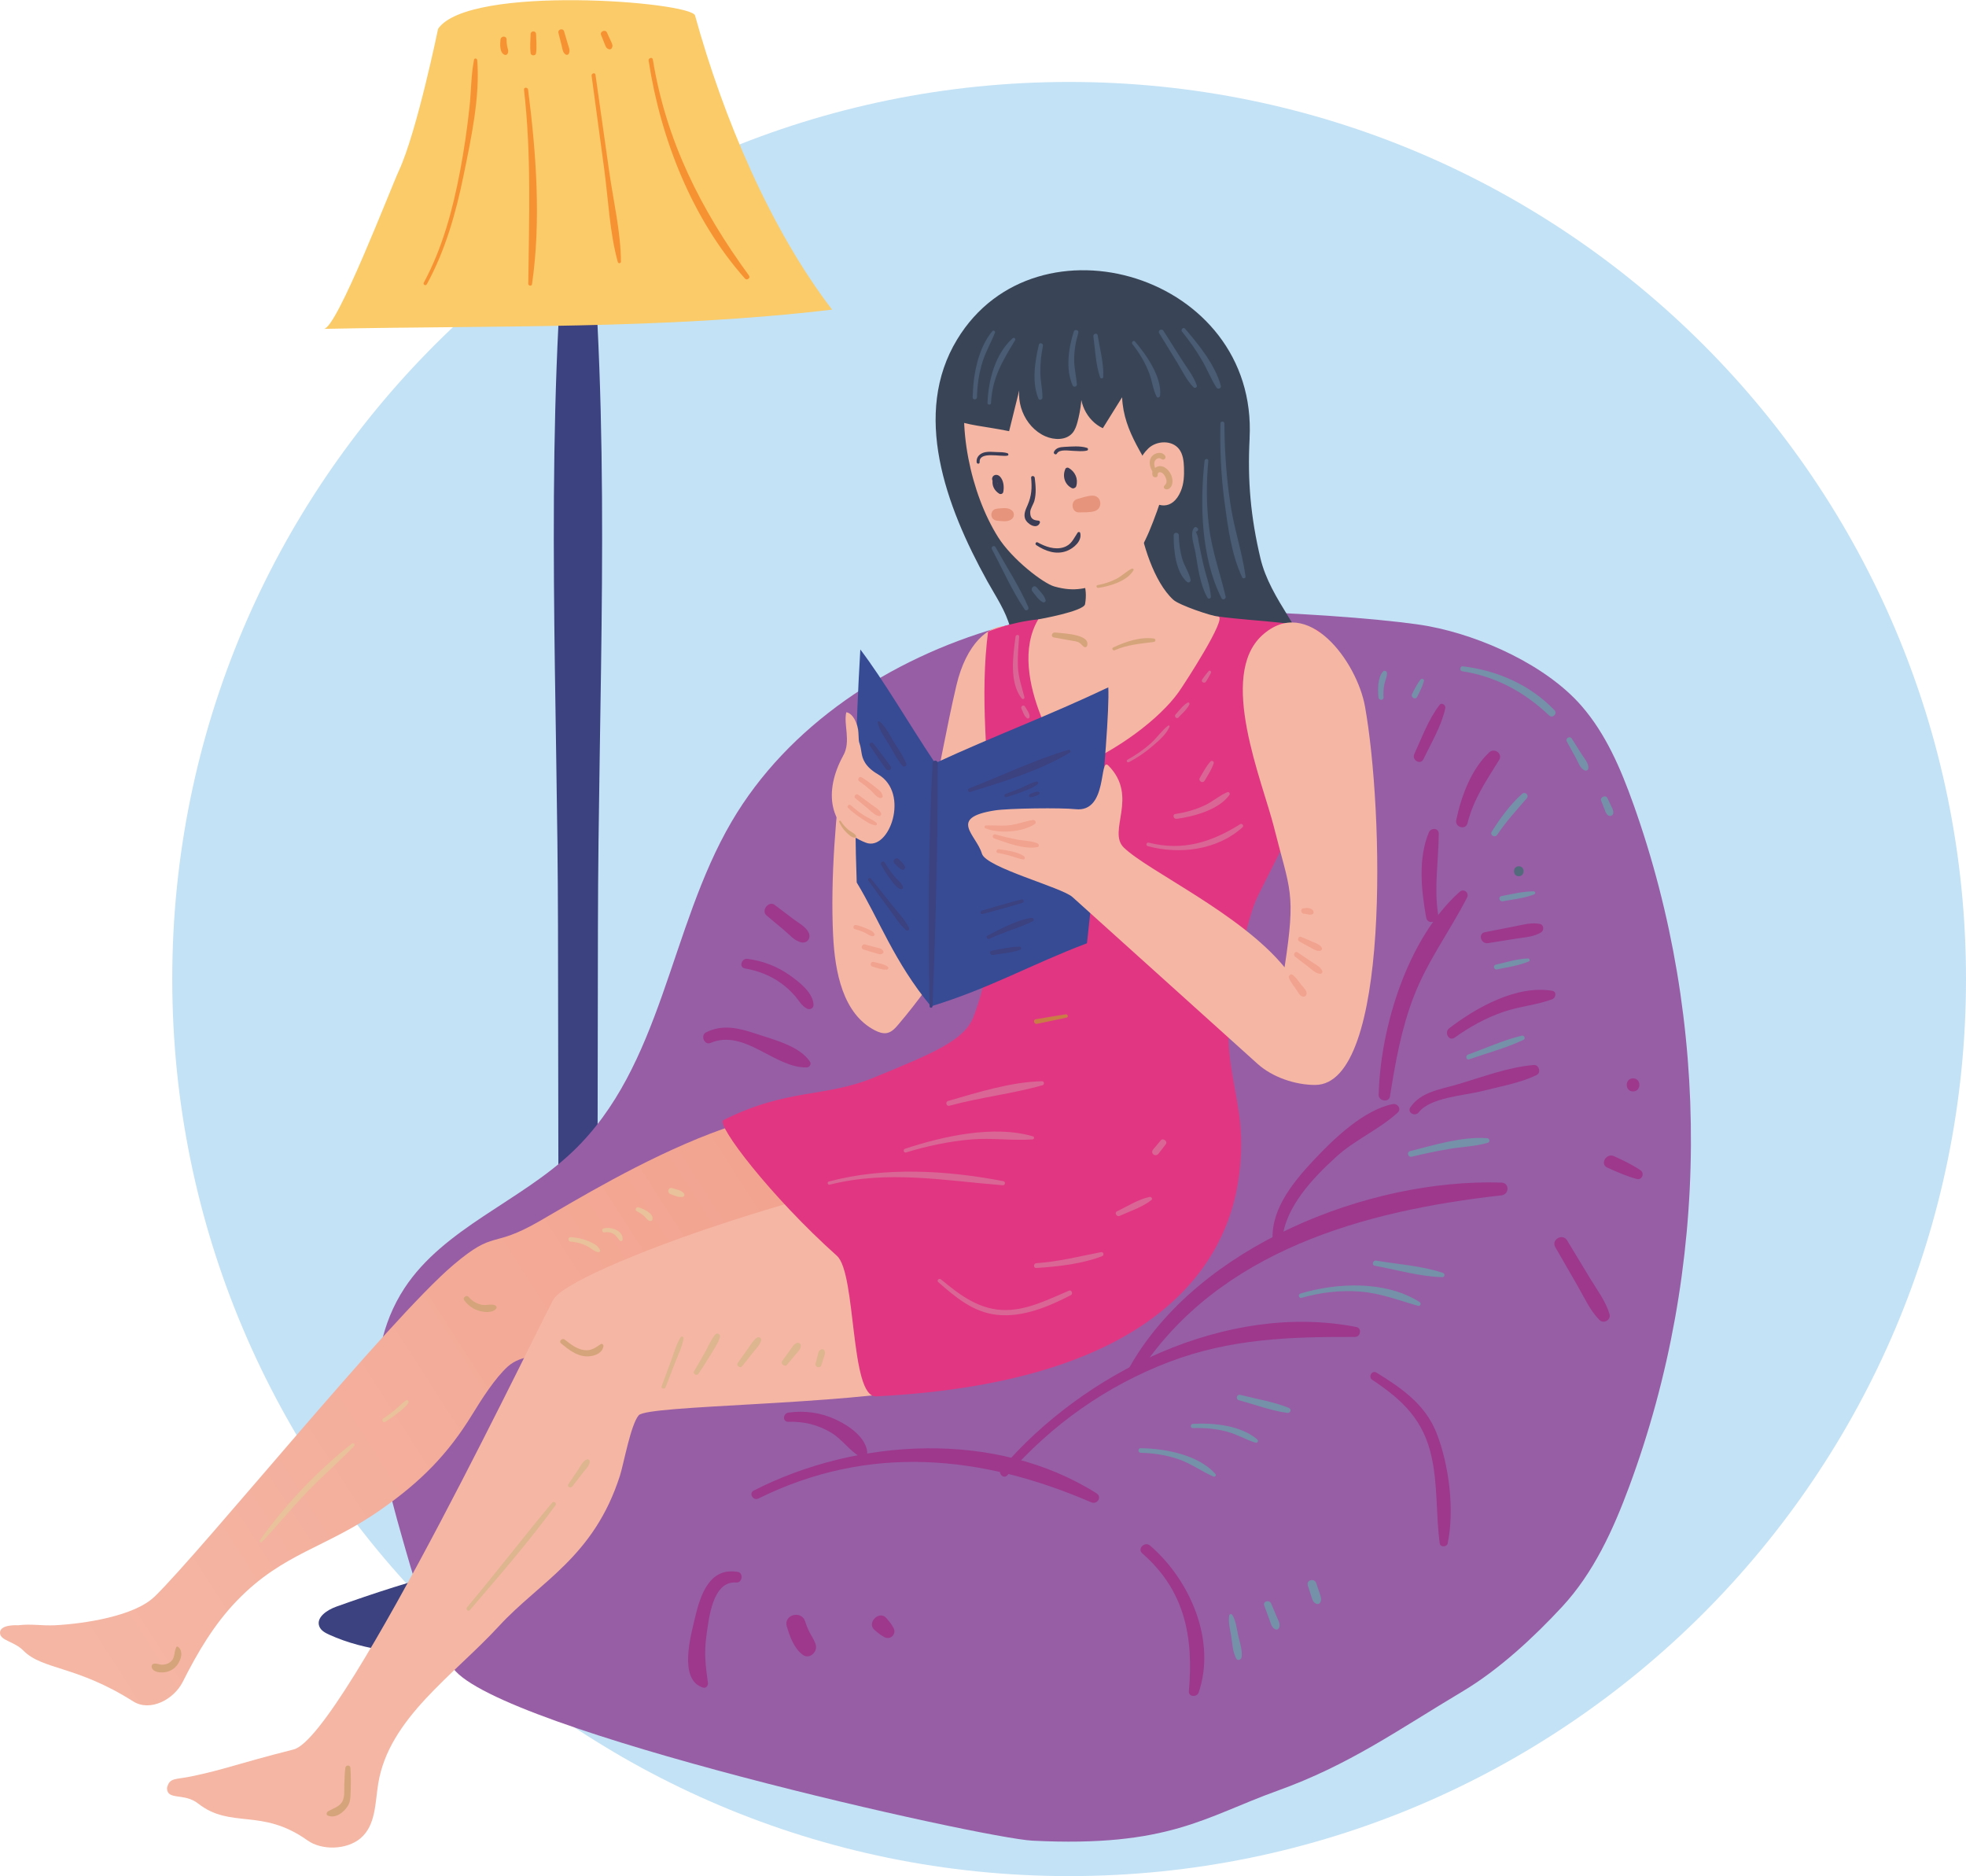 <?xml version="1.0" encoding="UTF-8"?>
<!DOCTYPE svg PUBLIC "-//W3C//DTD SVG 1.1//EN" "http://www.w3.org/Graphics/SVG/1.1/DTD/svg11.dtd">
<!-- Creator: CorelDRAW 2018 (64-Bit) -->
<svg xmlns="http://www.w3.org/2000/svg" xml:space="preserve" width="1.876in" height="1.79in" version="1.1" style="shape-rendering:geometricPrecision; text-rendering:geometricPrecision; image-rendering:optimizeQuality; fill-rule:evenodd; clip-rule:evenodd"
viewBox="0 0 441.68 421.34"
 xmlns:xlink="http://www.w3.org/1999/xlink">
 <defs>
  <style type="text/css">
   <![CDATA[
    .fil3 {fill:#F79233;fill-rule:nonzero}
    .fil9 {fill:#F5B6A4;fill-rule:nonzero}
    .fil2 {fill:#FACB68;fill-rule:nonzero}
    .fil15 {fill:#F2A38F;fill-rule:nonzero}
    .fil14 {fill:#E13782;fill-rule:nonzero}
    .fil20 {fill:#E6947B;fill-rule:nonzero}
    .fil12 {fill:#E9C19A;fill-rule:nonzero}
    .fil16 {fill:#DA6696;fill-rule:nonzero}
    .fil11 {fill:#DDB58F;fill-rule:nonzero}
    .fil10 {fill:#D5A47B;fill-rule:nonzero}
    .fil17 {fill:#CA7C47;fill-rule:nonzero}
    .fil5 {fill:#9D388D;fill-rule:nonzero}
    .fil4 {fill:#975EA5;fill-rule:nonzero}
    .fil7 {fill:#7591A9;fill-rule:nonzero}
    .fil6 {fill:#536A7D;fill-rule:nonzero}
    .fil19 {fill:#495C74;fill-rule:nonzero}
    .fil13 {fill:#394557;fill-rule:nonzero}
    .fil18 {fill:#3A3D55;fill-rule:nonzero}
    .fil21 {fill:#374B94;fill-rule:nonzero}
    .fil1 {fill:#3C4180;fill-rule:nonzero}
    .fil0 {fill:#C3E2F5;fill-rule:nonzero}
    .fil8 {fill:url(#id0);fill-rule:nonzero}
   ]]>
  </style>
  <linearGradient id="id0" gradientUnits="userSpaceOnUse" x1="182.53" y1="261.7" x2="16.1" y2="368.12">
   <stop offset="0" style="stop-opacity:1; stop-color:#F2A38F"/>
   <stop offset="1" style="stop-opacity:1; stop-color:#F5B6A4"/>
  </linearGradient>
 </defs>
 <g id="Layer_x0020_1">
  <g id="_1607341382880">
   <path class="fil0" d="M441.68 219.85c0,111.28 -90.21,201.49 -201.49,201.49 -111.28,0 -201.49,-90.21 -201.49,-201.49 0,-111.28 90.21,-201.49 201.49,-201.49 111.28,0 201.49,90.21 201.49,201.49z"/>
   <g>
    <path class="fil1" d="M75.48 360.85c-2.05,0.73 -4.56,2.44 -3.72,4.46 0.37,0.89 1.3,1.39 2.17,1.79 8.37,3.82 17.81,4.36 27.01,4.67 15.23,0.51 30.46,0.56 45.7,0.6 13.44,0.04 27.63,-0.11 39.21,-6.95 1.17,-0.69 2.45,-1.81 2.13,-3.12 -0.15,-0.64 -0.67,-1.13 -1.18,-1.54 -12.13,-9.78 -41.54,-12.25 -56.96,-12.1 -17.95,0.18 -37.63,6.21 -54.35,12.18z"/>
    <path class="fil1" d="M126.71 53.47c-4.14,51.6 -1.43,103.15 -1.35,154.85 0.04,25.53 0.08,51.06 0.12,76.59 0.04,25.92 -1.8,52.55 1.62,78.26 0.47,3.52 5.02,3.53 5.49,0 3.35,-25.17 1.58,-51.21 1.62,-76.59 0.04,-26.08 0.08,-52.17 0.12,-78.26 0.08,-51.7 2.79,-103.25 -1.35,-154.85 -0.32,-4.03 -5.95,-4.04 -6.28,0l0 0z"/>
    <path class="fil2" d="M72.78 73.82c38.13,-0.8 76.22,0.16 114.15,-4.32 -13.91,-18.15 -24.46,-43.17 -30.78,-66.06 -0.86,-3.12 -50.88,-7.05 -57.73,2.99 0,0 -4.77,23.17 -8.8,31.85 -1.87,4.03 -13.93,35.46 -16.84,35.53z"/>
    <path class="fil3" d="M95.87 63.83c4.16,-7.58 6.55,-16.01 8.27,-24.44 1.66,-8.13 3.74,-17.62 3.07,-25.94 -0.03,-0.38 -0.62,-0.52 -0.71,-0.1 -0.68,3.46 -0.64,7.11 -1.02,10.62 -0.52,4.86 -1.22,9.71 -2.14,14.52 -1.64,8.59 -3.95,17.21 -8.13,24.95 -0.23,0.43 0.42,0.81 0.65,0.38l0 0z"/>
    <path class="fil3" d="M117.72 20.09c1.68,14.64 1.13,28.93 0.96,43.6 -0.01,0.47 0.77,0.6 0.84,0.11 2.07,-14.26 0.94,-29.49 -0.88,-43.71 -0.07,-0.57 -0.98,-0.59 -0.91,0l0 0z"/>
    <path class="fil3" d="M132.91 16.98c0.94,6.98 1.89,13.96 2.83,20.95 0.92,6.84 1.22,14.24 3.06,20.89 0.11,0.38 0.7,0.31 0.7,-0.09 -0.04,-6.69 -1.7,-13.64 -2.64,-20.27 -1.03,-7.24 -2.05,-14.48 -3.08,-21.72 -0.08,-0.57 -0.95,-0.33 -0.87,0.24l0 0z"/>
    <path class="fil3" d="M145.72 13.58c2.68,17.52 9.77,35.58 21.66,48.96 0.42,0.47 1.28,-0.16 0.89,-0.69 -10.8,-14.78 -18.65,-30.29 -21.6,-48.53 -0.1,-0.63 -1.05,-0.36 -0.96,0.26l0 0z"/>
    <path class="fil3" d="M112.44 8.84c-0.11,1.04 -0.23,3.01 0.97,3.44 0.22,0.08 0.49,-0.05 0.6,-0.24 0.28,-0.47 0.15,-0.82 0.02,-1.33 -0.16,-0.62 -0.23,-1.23 -0.22,-1.87 0.01,-0.9 -1.28,-0.86 -1.37,0l0 0z"/>
    <path class="fil3" d="M119.21 7.59c-0.04,1.44 -0.19,2.93 0.01,4.35 0.09,0.59 1.11,0.59 1.2,0 0.21,-1.42 0.05,-2.91 0.01,-4.35 -0.02,-0.78 -1.19,-0.78 -1.22,0l0 0z"/>
    <path class="fil3" d="M125.46 7.35c0.24,0.95 0.48,1.9 0.72,2.85 0.2,0.77 0.21,1.56 0.92,2.01 0.22,0.14 0.56,0.05 0.68,-0.18 0.39,-0.76 0,-1.44 -0.22,-2.21 -0.28,-0.94 -0.55,-1.88 -0.83,-2.82 -0.24,-0.81 -1.48,-0.47 -1.27,0.35l0 0z"/>
    <path class="fil3" d="M135.03 7.78c0.27,0.69 0.55,1.38 0.82,2.06 0.22,0.55 0.35,1.02 0.99,1.18 0.22,0.06 0.48,-0.04 0.59,-0.24 0.33,-0.58 0.09,-0.98 -0.16,-1.53 -0.31,-0.68 -0.62,-1.35 -0.93,-2.02 -0.34,-0.73 -1.62,-0.2 -1.31,0.56l0 0z"/>
    <path class="fil4" d="M366.92 180.48c-2.8,-7.84 -6.13,-15.67 -11.64,-22 -7.89,-9.05 -22.31,-15.61 -34.28,-17.87 -11.97,-2.26 -71.96,-6.78 -96.55,0.26 -24.58,7.04 -47.42,22 -60.11,43.67 -13.99,23.91 -15.51,54.91 -35.74,74.13 -11.79,11.2 -28.86,17.1 -37.73,30.61 -10.52,16.03 -5.98,36.98 -0.73,55.3 2.44,8.53 6.33,22.99 11.7,30.14 10.4,13.84 118.84,38.1 130.11,38.66 30.61,1.55 38.8,-5.38 55.01,-11.2 16.2,-5.82 26.98,-13.6 41.71,-22.38 8.07,-4.82 15.92,-12.1 22.26,-18.94 7.1,-7.66 11.49,-17.31 15.09,-27.02 18.17,-49.03 18.49,-104.14 0.9,-153.37z"/>
    <path class="fil5" d="M226.32 331.3c9.89,-11.32 22.25,-20.08 36.32,-25.44 13.82,-5.26 27.25,-5.67 41.78,-5.62 1.25,0 1.59,-1.98 0.3,-2.23 -29.06,-5.7 -61.31,10.18 -79.8,31.91 -0.81,0.95 0.55,2.34 1.39,1.39l0 0z"/>
    <path class="fil5" d="M255.95 308.2c18,-27.43 50.65,-36.33 81.35,-39.76 1.79,-0.2 1.88,-2.81 0,-2.87 -29.99,-0.96 -68.19,14.35 -83.49,41.38 -0.79,1.39 1.27,2.57 2.13,1.25l0 0z"/>
    <path class="fil5" d="M288.09 278.24c0.71,-7.26 6.91,-13.73 12.09,-18.45 4.25,-3.88 9.69,-6.14 13.84,-9.95 0.89,-0.82 -0.06,-2.11 -1.11,-1.9 -6.44,1.28 -13.09,7.63 -17.45,12.25 -4.61,4.89 -9.81,11 -9.57,18.06 0.05,1.44 2.06,1.39 2.2,0l0 0z"/>
    <path class="fil5" d="M312.27 246.2c1.22,-7.65 2.53,-15.11 5.33,-22.38 3.11,-8.08 8.1,-14.67 11.99,-22.28 0.55,-1.08 -0.75,-2.09 -1.66,-1.28 -11.69,10.43 -17.81,30.37 -18.2,45.6 -0.04,1.42 2.31,1.81 2.54,0.34l0 0z"/>
    <path class="fil5" d="M323.08 205.3c-0.93,-6.17 0.11,-11.93 0.15,-18.07 0.01,-1.38 -1.77,-1.41 -2.23,-0.3 -2.44,5.85 -1.69,13.03 -0.6,19.11 0.32,1.78 2.95,1 2.69,-0.74l0 0z"/>
    <path class="fil5" d="M170.39 336.53c24.8,-12.27 50.06,-9.82 74.75,0.85 1.36,0.59 2.51,-1.2 1.19,-2.03 -22.66,-14.29 -53.85,-12.42 -76.99,-0.61 -1.2,0.61 -0.14,2.38 1.05,1.79l0 0z"/>
    <path class="fil5" d="M177.14 319.31c3.42,-0.13 6.59,0.65 9.54,2.4 2.53,1.5 4.1,4.04 6.59,5.47 0.88,0.5 1.68,-0.33 1.56,-1.2 -0.46,-3.34 -4.18,-5.83 -7.02,-7.17 -3.35,-1.58 -7.01,-2.08 -10.67,-1.58 -1.28,0.17 -1.38,2.13 0,2.08l0 0z"/>
    <path class="fil5" d="M159.6 234.21c7.71,-3.25 14.35,5.63 21.63,5.5 0.62,-0.01 1.12,-0.74 0.74,-1.3 -2.38,-3.57 -8.25,-4.96 -12.16,-6.28 -3.83,-1.28 -7.46,-2.17 -11.21,-0.29 -1.29,0.64 -0.37,2.94 1,2.37l0 0z"/>
    <path class="fil5" d="M167.36 217.47c2.93,0.51 5.68,1.57 8.11,3.31 1.15,0.82 2.19,1.8 3.12,2.86 0.95,1.09 1.44,2.2 2.72,2.86 0.63,0.32 1.46,-0.06 1.45,-0.83 -0.06,-2.77 -3.22,-5.16 -5.3,-6.64 -2.82,-2.02 -6.07,-3.25 -9.5,-3.71 -1.39,-0.19 -2.03,1.91 -0.6,2.16l0 0z"/>
    <path class="fil5" d="M172.22 205.58c1.31,1.1 2.62,2.2 3.94,3.3 1.16,0.97 2.38,2.46 3.9,2.74 1.32,0.25 2.15,-0.95 1.64,-2.13 -0.6,-1.38 -2.38,-2.28 -3.56,-3.18 -1.36,-1.03 -2.72,-2.07 -4.09,-3.1 -1.36,-1.03 -3.14,1.27 -1.83,2.37l0 0z"/>
    <path class="fil5" d="M318.75 249.77c2.55,-3.33 10.31,-3.76 14.2,-4.75 4.11,-1.05 8.41,-1.77 12.25,-3.59 1.08,-0.51 0.57,-2.37 -0.62,-2.27 -5.85,0.48 -11.78,2.8 -17.41,4.43 -3.76,1.09 -8,1.66 -10.32,5.07 -0.81,1.19 1.06,2.2 1.9,1.11l0 0z"/>
    <path class="fil5" d="M326.8 233.01c3.41,-2.44 7.02,-4.43 11,-5.8 3.58,-1.23 7.39,-1.5 10.93,-2.82 0.81,-0.3 1.05,-1.71 0,-1.89 -7.95,-1.37 -17.08,3.75 -23.15,8.41 -1.21,0.93 -0.07,3.02 1.23,2.1l0 0z"/>
    <path class="fil5" d="M334.28 211.79c2.12,-0.34 4.23,-0.67 6.35,-1.01 1.91,-0.3 3.9,-0.38 5.58,-1.4 0.72,-0.44 0.66,-1.72 -0.25,-1.9 -1.92,-0.38 -3.72,0.16 -5.62,0.53 -2.25,0.44 -4.5,0.88 -6.74,1.32 -1.63,0.32 -0.91,2.71 0.68,2.46l0 0z"/>
    <path class="fil6" d="M341.21 196.76c1.44,0 1.44,-2.24 0,-2.24 -1.44,0 -1.44,2.24 0,2.24l0 0z"/>
    <path class="fil5" d="M329.69 184.84c1.38,-5.47 4.21,-9.5 7.11,-14.2 0.86,-1.4 -1.07,-2.79 -2.22,-1.71 -4.07,3.8 -6.3,9.88 -7.42,15.21 -0.35,1.64 2.12,2.35 2.53,0.7l0 0z"/>
    <path class="fil5" d="M319.78 170.5c1.76,-3.69 4.04,-7.45 4.92,-11.47 0.15,-0.67 -0.77,-1.4 -1.28,-0.75 -2.52,3.24 -3.96,7.32 -5.68,11.02 -0.63,1.36 1.38,2.56 2.03,1.19l0 0z"/>
    <path class="fil5" d="M256.63 348.86c9.6,8.37 11.53,18.84 10.46,30.94 -0.12,1.32 1.81,1.43 2.2,0.3 4,-11.69 -1.98,-25.32 -10.91,-32.99 -1.2,-1.03 -2.95,0.7 -1.75,1.75l0 0z"/>
    <path class="fil5" d="M308.3 309.88c6.88,4.58 11.57,9.07 13.36,17.49 1.37,6.42 0.92,12.82 1.79,19.24 0.12,0.91 1.6,0.85 1.78,0 1.58,-7.49 0.31,-17.66 -2.49,-24.77 -2.53,-6.43 -7.8,-10.07 -13.49,-13.58 -1.04,-0.64 -1.95,0.96 -0.95,1.63l0 0z"/>
    <path class="fil5" d="M349.42 280.09c1.67,2.89 3.33,5.78 5,8.67 1.5,2.6 2.78,5.52 4.91,7.67 0.94,0.95 2.65,-0.01 2.26,-1.32 -0.85,-2.9 -2.79,-5.44 -4.35,-8 -1.73,-2.85 -3.46,-5.7 -5.18,-8.56 -1.02,-1.68 -3.63,-0.17 -2.64,1.54l0 0z"/>
    <path class="fil5" d="M361.11 262.21c2.18,0.99 4.29,1.92 6.6,2.55 1.21,0.33 1.83,-1.31 0.83,-1.97 -1.89,-1.26 -3.86,-2.21 -5.93,-3.15 -1.74,-0.79 -3.25,1.78 -1.51,2.57l0 0z"/>
    <path class="fil5" d="M366.88 245.1c1.89,0 1.9,-2.94 0,-2.94 -1.89,0 -1.9,2.94 0,2.94l0 0z"/>
    <path class="fil5" d="M165.74 353.02c-6.35,-1.11 -8.4,5.2 -9.59,10.24 -0.95,4.02 -3.78,13.98 1.78,15.74 0.73,0.23 1.2,-0.48 1.11,-1.11 -0.54,-3.78 -0.89,-6.75 -0.32,-10.66 0.52,-3.55 1.3,-12.28 6.7,-11.83 1.35,0.11 1.68,-2.15 0.32,-2.39l0 0z"/>
    <path class="fil5" d="M176.77 365.28c0.67,2.24 1.65,5 3.63,6.39 1.47,1.03 3.28,-0.67 2.88,-2.22 -0.25,-0.99 -0.87,-1.85 -1.34,-2.75 -0.43,-0.83 -0.77,-1.67 -1.05,-2.56 -0.84,-2.61 -4.92,-1.51 -4.13,1.14l0 0z"/>
    <path class="fil5" d="M196.47 366.05c0.73,0.62 1.4,1.2 2.25,1.63 1.35,0.68 2.72,-0.69 2.04,-2.04 -0.43,-0.85 -1.01,-1.53 -1.63,-2.25 -1.58,-1.85 -4.51,1.08 -2.66,2.66l0 0z"/>
    <path class="fil7" d="M256.26 326.26c2.91,0.08 5.79,0.5 8.55,1.46 2.8,0.97 5.1,2.7 7.77,3.87 0.39,0.17 0.76,-0.26 0.46,-0.6 -3.87,-4.3 -11.27,-5.69 -16.78,-5.76 -0.66,-0.01 -0.66,1 0,1.02l0 0z"/>
    <path class="fil7" d="M267.98 320.72c2.6,-0.09 5.17,0.12 7.69,0.8 2.24,0.6 4.22,1.8 6.41,2.48 0.39,0.12 0.72,-0.42 0.41,-0.7 -3.66,-3.2 -9.86,-3.8 -14.5,-3.54 -0.61,0.04 -0.62,0.98 0,0.95l0 0z"/>
    <path class="fil7" d="M278.3 314.44c3.56,0.97 7.25,2.36 10.9,2.86 0.75,0.1 1.03,-0.85 0.31,-1.14 -3.42,-1.38 -7.31,-1.99 -10.89,-2.91 -0.77,-0.2 -1.09,0.98 -0.33,1.19l0 0z"/>
    <path class="fil7" d="M292.4 291.45c4.32,-1.21 8.78,-1.76 13.26,-1.39 4.61,0.38 8.55,1.96 12.93,3.19 0.51,0.14 0.79,-0.56 0.35,-0.84 -7.59,-4.84 -18.52,-4.41 -26.8,-1.91 -0.6,0.18 -0.35,1.12 0.26,0.95l0 0z"/>
    <path class="fil7" d="M308.85 284.25c4.93,0.9 10.18,2.45 15.2,2.56 0.56,0.01 0.63,-0.78 0.13,-0.95 -4.71,-1.6 -10.11,-1.93 -15.01,-2.76 -0.75,-0.13 -1.07,1.01 -0.32,1.15l0 0z"/>
    <path class="fil7" d="M317.12 259.76c2.83,-0.67 5.67,-1.28 8.54,-1.76 2.84,-0.48 5.81,-0.55 8.58,-1.37 0.58,-0.17 0.44,-0.98 -0.14,-1.03 -5.56,-0.43 -11.97,1.55 -17.32,2.91 -0.81,0.2 -0.47,1.44 0.34,1.25l0 0z"/>
    <path class="fil7" d="M330.06 237.88c4.03,-1.4 8.35,-2.54 12.21,-4.38 0.54,-0.26 0.15,-1.06 -0.39,-0.93 -4.1,0.99 -8.14,2.83 -12.1,4.27 -0.65,0.24 -0.38,1.28 0.29,1.05l0 0z"/>
    <path class="fil7" d="M336.31 217.69c2.39,-0.51 4.91,-0.84 7.17,-1.8 0.33,-0.14 0.15,-0.67 -0.18,-0.66 -2.46,0.07 -4.89,0.86 -7.28,1.4 -0.69,0.16 -0.4,1.21 0.29,1.06l0 0z"/>
    <path class="fil7" d="M337.61 202.38c2.36,-0.41 4.79,-0.68 7.04,-1.53 0.36,-0.14 0.33,-0.69 -0.09,-0.69 -2.45,-0.01 -4.87,0.61 -7.27,1.07 -0.76,0.14 -0.44,1.29 0.32,1.16l0 0z"/>
    <path class="fil7" d="M336.35 187.47c1.97,-2.96 4.32,-5.51 6.63,-8.19 0.61,-0.7 -0.32,-1.63 -1.02,-1.02 -2.7,2.39 -4.9,5.47 -6.83,8.5 -0.49,0.76 0.71,1.45 1.21,0.71l0 0z"/>
    <path class="fil7" d="M310.82 156.58c-0.05,-1.01 -0.01,-2 0.2,-2.99 0.17,-0.82 0.59,-1.61 0.58,-2.45 -0.01,-0.43 -0.57,-0.7 -0.88,-0.37 -1.24,1.33 -1.19,4.1 -1.04,5.81 0.06,0.73 1.19,0.75 1.15,0l0 0z"/>
    <path class="fil7" d="M318.36 156.5c0.59,-1.16 1.18,-2.3 1.53,-3.56 0.14,-0.5 -0.5,-0.69 -0.78,-0.33 -0.77,1 -1.31,2.11 -1.87,3.23 -0.37,0.74 0.74,1.4 1.12,0.65l0 0z"/>
    <path class="fil7" d="M328.48 150.72c7.61,1.17 14,4.67 19.55,9.93 0.79,0.75 1.95,-0.41 1.19,-1.19 -5.48,-5.7 -12.81,-8.91 -20.6,-9.85 -0.62,-0.07 -0.77,1.01 -0.15,1.1l0 0z"/>
    <path class="fil7" d="M352 166.5c0.66,1.21 1.33,2.43 2,3.64 0.53,0.96 0.95,2.35 1.98,2.84 0.4,0.19 0.82,-0.04 0.86,-0.49 0.08,-1.15 -0.92,-2.19 -1.51,-3.13 -0.73,-1.17 -1.47,-2.34 -2.21,-3.51 -0.44,-0.7 -1.52,-0.08 -1.12,0.65l0 0z"/>
    <path class="fil7" d="M359.72 179.8c0.23,0.59 0.46,1.18 0.69,1.77 0.22,0.55 0.34,1.07 0.79,1.46 0.48,0.42 1.21,0.13 1.24,-0.51 0.03,-0.6 -0.26,-1.06 -0.51,-1.59 -0.27,-0.58 -0.54,-1.15 -0.81,-1.73 -0.37,-0.78 -1.73,-0.22 -1.41,0.6l0 0z"/>
    <path class="fil7" d="M276.16 362.77c-0.25,1.52 0.18,3.08 0.43,4.59 0.27,1.68 0.32,3.6 1.14,5.11 0.34,0.62 1.14,0.26 1.21,-0.33 0.2,-1.6 -0.43,-3.29 -0.77,-4.85 -0.34,-1.54 -0.49,-3.25 -1.32,-4.61 -0.16,-0.26 -0.64,-0.25 -0.69,0.09l0 0z"/>
    <path class="fil7" d="M284.03 360.57c0.4,1.09 0.8,2.18 1.2,3.28 0.3,0.82 0.49,1.83 1.42,2.1 0.24,0.07 0.49,-0.05 0.62,-0.25 0.51,-0.83 -0.06,-1.69 -0.4,-2.5 -0.43,-1.02 -0.85,-2.04 -1.28,-3.06 -0.39,-0.94 -1.93,-0.57 -1.56,0.43l0 0z"/>
    <path class="fil7" d="M293.81 356.05c0.25,0.79 0.51,1.58 0.76,2.36 0.22,0.68 0.37,1.42 1.08,1.74 0.33,0.15 0.74,0.1 0.94,-0.25 0.39,-0.69 0.14,-1.32 -0.1,-2.03 -0.27,-0.78 -0.53,-1.57 -0.8,-2.35 -0.4,-1.18 -2.27,-0.68 -1.88,0.52l0 0z"/>
    <path class="fil8" d="M34.7 358.58c-4.46,4.36 -15.76,6.08 -22.36,6.42 -3.01,0.15 -5.18,-0.37 -8.28,0 0,0 -4.06,-0.28 -4.06,1.67 0,1.82 3.09,1.84 5.29,4.05 4.29,4.32 11.92,3.32 24.62,11.37 3.83,2.43 9.16,-0.43 11.14,-4.37 3.31,-6.58 7.05,-12.96 12.24,-18.31 10.4,-10.74 19.94,-11.74 32.31,-20.41 8.91,-6.24 14.99,-12.36 20.55,-21.43 1.97,-3.22 5.1,-8.16 7.97,-10.72 3.11,-2.76 7.32,-2.09 11.31,-3.51 18.34,-6.54 36.67,-13.08 55.01,-19.62 8.9,-3.17 18.3,-6.67 22.29,-15.85 1.95,-4.49 0.87,-9.79 -2.77,-13.21 -18.33,-17.25 -62.88,10.41 -78.74,19.56 -10.98,6.34 -9.82,1.73 -19.37,9.84 -14.55,12.35 -56.09,63.74 -67.15,74.54z"/>
    <path class="fil9" d="M124.51 291.54c-1.44,1.87 -47.31,98.51 -58.53,101.35 -13.19,3.35 -15.45,4.49 -23.02,6.06 -3.61,0.75 -4.88,0.22 -5.44,2.59 0,2.9 3.82,1.01 6.98,3.49 7.36,5.79 14.27,0.94 24.55,8.27 3.27,2.33 8.83,2.14 11.9,-0.42 3.51,-2.92 3.31,-8 4.03,-12.37 2.41,-14.63 16.86,-24.18 27.14,-35.35 9.21,-10 21.3,-15.46 27.16,-33.77 0.82,-2.55 2.42,-11.48 4.21,-13.55 2.02,-2.34 45.8,-2.23 66.07,-6.43 11.91,-2.47 29.32,-9.13 39.68,-15.21 10.36,-6.08 20.08,-38.83 -11.2,-37.66 -39.07,1.46 -107.61,25.3 -113.53,33z"/>
    <path class="fil10" d="M77.58 397.08c-0.14,1.15 -0.17,2.32 -0.22,3.48 -0.05,1.15 0.13,2.9 -0.4,3.93 -0.67,1.33 -2.16,1.62 -3.31,2.34 -0.3,0.19 -0.39,0.75 0,0.91 1.71,0.72 3.5,-0.65 4.43,-2.07 0.51,-0.77 0.61,-1.51 0.66,-2.42 0.1,-2.03 0.13,-4.16 -0.01,-6.19 -0.05,-0.76 -1.06,-0.72 -1.15,0l0 0z"/>
    <path class="fil10" d="M39.61 369.91c-0.59,1.16 -0.19,2.47 -1.39,3.38 -0.53,0.41 -1.25,0.6 -1.92,0.56 -0.65,-0.04 -1.13,-0.35 -1.78,-0.2 -0.45,0.11 -0.55,0.59 -0.39,0.96 0.38,0.88 1.62,1.02 2.48,0.98 0.99,-0.05 1.94,-0.42 2.68,-1.09 1.17,-1.05 2.21,-3.57 0.67,-4.68 -0.11,-0.08 -0.29,-0.02 -0.35,0.09l0 0z"/>
    <path class="fil10" d="M126.05 301.69c1.62,1.34 3.43,2.81 5.63,2.91 1.55,0.07 3.61,-0.53 3.88,-2.27 0.05,-0.32 -0.27,-0.68 -0.6,-0.47 -1.18,0.78 -2.13,1.53 -3.65,1.35 -1.7,-0.21 -3.12,-1.34 -4.43,-2.36 -0.58,-0.46 -1.42,0.34 -0.83,0.83l0 0z"/>
    <path class="fil10" d="M104.28 291.99c0.88,1.17 2.06,2.06 3.49,2.43 1.13,0.3 2.95,0.48 3.71,-0.57 0.21,-0.28 -0.03,-0.64 -0.3,-0.74 -0.91,-0.33 -2.03,0.11 -3.02,-0.11 -1.17,-0.26 -2.14,-0.87 -2.9,-1.77 -0.45,-0.53 -1.4,0.19 -0.98,0.75l0 0z"/>
    <path class="fil11" d="M149.53 311.54c0.7,-1.81 1.4,-3.63 2.1,-5.44 0.68,-1.78 1.62,-3.6 1.93,-5.49 0.07,-0.39 -0.43,-0.64 -0.66,-0.28 -0.97,1.55 -1.45,3.41 -2.08,5.11 -0.72,1.95 -1.45,3.9 -2.17,5.85 -0.21,0.56 0.67,0.79 0.88,0.24l0 0z"/>
    <path class="fil11" d="M156.93 308.49c0.94,-1.39 1.84,-2.79 2.7,-4.23 0.76,-1.28 1.72,-2.58 2.11,-4.03 0.15,-0.55 -0.59,-1.04 -1,-0.58 -0.98,1.13 -1.56,2.61 -2.29,3.92 -0.81,1.46 -1.65,2.91 -2.5,4.35 -0.38,0.64 0.58,1.18 0.98,0.57l0 0z"/>
    <path class="fil11" d="M166.71 306.84c0.8,-1.01 1.6,-2.01 2.39,-3.02 0.67,-0.85 1.56,-1.7 1.89,-2.74 0.16,-0.5 -0.46,-0.99 -0.9,-0.7 -0.9,0.61 -1.48,1.7 -2.11,2.57 -0.75,1.04 -1.49,2.09 -2.24,3.14 -0.4,0.56 0.53,1.29 0.96,0.75l0 0z"/>
    <path class="fil11" d="M176.82 306.48c0.6,-0.73 1.21,-1.46 1.82,-2.2 0.53,-0.64 1.21,-1.2 1.28,-2.06 0.03,-0.42 -0.45,-0.77 -0.84,-0.64 -0.81,0.27 -1.19,1.09 -1.67,1.75 -0.56,0.77 -1.12,1.54 -1.68,2.31 -0.46,0.63 0.59,1.44 1.09,0.84l0 0z"/>
    <path class="fil11" d="M184.52 306.59c0.2,-0.63 0.4,-1.26 0.6,-1.89 0.18,-0.56 0.38,-0.95 0.04,-1.48 -0.16,-0.25 -0.44,-0.3 -0.7,-0.18 -0.56,0.26 -0.59,0.71 -0.74,1.27 -0.16,0.64 -0.33,1.28 -0.49,1.92 -0.21,0.83 1.03,1.17 1.29,0.35l0 0z"/>
    <path class="fil11" d="M105.55 361.6c6.59,-7.68 13.29,-15.4 19.27,-23.58 0.32,-0.43 -0.4,-0.99 -0.75,-0.58 -6.48,7.76 -12.63,15.79 -19.15,23.53 -0.37,0.43 0.25,1.06 0.63,0.63l0 0z"/>
    <path class="fil11" d="M128.58 333.82c0.76,-0.99 1.52,-1.97 2.28,-2.96 0.6,-0.79 1.6,-1.64 1.62,-2.66 0.01,-0.29 -0.31,-0.56 -0.6,-0.45 -0.99,0.35 -1.43,1.48 -1.99,2.31 -0.73,1.08 -1.46,2.17 -2.19,3.25 -0.38,0.56 0.49,1.02 0.88,0.51l0 0z"/>
    <path class="fil12" d="M128.19 278.83c1.26,0.1 2.49,0.41 3.63,0.97 0.86,0.42 1.62,1.23 2.56,1.41 0.25,0.05 0.54,-0.16 0.44,-0.44 -0.41,-1.12 -1.76,-1.69 -2.8,-2.12 -1.23,-0.51 -2.51,-0.76 -3.84,-0.82 -0.65,-0.03 -0.64,0.96 0,1.01l0 0z"/>
    <path class="fil12" d="M135.86 276.76c0.73,-0.15 1.46,0.01 2.08,0.42 0.56,0.37 0.86,0.96 1.3,1.44 0.24,0.26 0.63,0.04 0.65,-0.27 0.14,-2.04 -2.7,-2.93 -4.28,-2.49 -0.58,0.16 -0.33,1.02 0.25,0.9l0 0z"/>
    <path class="fil12" d="M143.04 272c0.66,0.32 1.29,0.72 1.81,1.24 0.43,0.42 0.67,0.94 1.31,0.96 0.19,0.01 0.36,-0.14 0.41,-0.31 0.41,-1.4 -2.14,-2.5 -3.16,-2.76 -0.5,-0.13 -0.87,0.63 -0.37,0.87l0 0z"/>
    <path class="fil12" d="M150.61 268.15c0.89,0.31 1.87,0.84 2.82,0.62 0.37,-0.09 0.42,-0.53 0.21,-0.79 -0.62,-0.73 -1.79,-0.89 -2.66,-1.17 -0.85,-0.28 -1.2,1.05 -0.37,1.34l0 0z"/>
    <path class="fil12" d="M58.85 346.31c3.43,-3.62 6.56,-7.5 10.02,-11.1 3.46,-3.6 7.24,-6.87 10.7,-10.46 0.35,-0.36 -0.16,-0.83 -0.54,-0.54 -7.61,5.92 -15.09,13.85 -20.68,21.72 -0.21,0.29 0.25,0.64 0.49,0.38l0 0z"/>
    <path class="fil12" d="M86.55 319.32c0.96,-0.6 1.89,-1.24 2.78,-1.95 0.86,-0.68 1.85,-1.4 2.43,-2.34 0.21,-0.34 -0.21,-0.77 -0.55,-0.55 -0.84,0.53 -1.52,1.33 -2.28,1.98 -0.9,0.76 -1.85,1.45 -2.83,2.09 -0.48,0.31 -0.04,1.09 0.46,0.78l0 0z"/>
    <path class="fil13" d="M280.74 98.4c-0.5,9.48 0.24,17.72 2.43,26.95 2.23,9.4 10.13,16.63 12.59,25.97 3.55,13.49 -3.43,11.61 -5.89,25.34 -10.37,-8.86 -23.52,-2.89 -37.17,-2.94 -9.46,-0.03 -19.33,4.46 -28.05,0.78 0.81,-7.16 1.62,-14.33 2.42,-21.49 0.45,-4.04 0.9,-8.18 -0.13,-12.11 -0.99,-3.74 -3.24,-6.99 -5.12,-10.38 -9.45,-17.05 -16.91,-37.69 -6.78,-54.34 17.81,-29.3 67.62,-14.48 65.69,22.22z"/>
    <path class="fil9" d="M199.57 210.14c0.65,-3.17 1.3,-6.33 1.95,-9.5 1.24,-6.04 2.47,-12.36 0.77,-18.29 -1.7,-5.92 -6.7,-13.69 -12.79,-12.71 -1.73,12.58 -2.96,27.8 -2.33,40.48 0.41,8.14 2.17,17.58 9.43,21.28 0.84,0.42 1.78,0.76 2.7,0.57 1.04,-0.22 1.82,-1.07 2.51,-1.89 17.52,-20.6 28.58,-46.61 31.27,-73.52 2.03,-20.27 -13.82,-21.32 -18.21,-2.68 -4.46,18.93 -6.44,38.64 -15.29,56.25z"/>
    <path class="fil14" d="M294.85 173.58c-1.27,6.71 -4.82,12.72 -7.85,18.84 -6.17,12.45 -4.73,8.24 -8.37,21.65 -7.17,26.49 2.83,30.42 -0.47,51.32 -2.67,16.88 -16.57,44.93 -81.33,48.2 -5.92,0.3 -4.39,-27.62 -8.81,-31.57 -14.88,-13.3 -27.29,-29.59 -25.51,-30.48 14.51,-7.25 22.64,-4.95 33.9,-9.59 12.93,-5.33 20.28,-8.25 22.32,-13.67 10.16,-27 -0.45,-57.84 3.25,-86.46 0,0 4.93,-2.1 11.28,-2.75 13.81,-1.41 35.92,-1.25 40.43,-0.64 8.62,1.18 21.25,1.31 23.06,3.71 5.5,7.29 -0.21,22.45 -1.91,31.43z"/>
    <path class="fil15" d="M192.09 208.66c0.79,0.21 1.55,0.47 2.28,0.82 0.56,0.27 1.12,0.79 1.76,0.74 0.21,-0.02 0.44,-0.22 0.34,-0.45 -0.28,-0.7 -1.06,-0.94 -1.71,-1.23 -0.78,-0.35 -1.58,-0.62 -2.41,-0.83 -0.62,-0.16 -0.88,0.79 -0.26,0.96l0 0z"/>
    <path class="fil15" d="M194.02 213.24c0.8,0.24 1.6,0.47 2.4,0.71 0.62,0.18 1.28,0.56 1.87,0.16 0.19,-0.13 0.24,-0.34 0.14,-0.55 -0.29,-0.64 -1.06,-0.67 -1.68,-0.83 -0.8,-0.22 -1.61,-0.43 -2.41,-0.65 -0.75,-0.2 -1.06,0.94 -0.32,1.16l0 0z"/>
    <path class="fil15" d="M195.99 217.06c1.03,0.29 2.13,0.75 3.22,0.68 0.37,-0.03 0.5,-0.48 0.19,-0.7 -0.9,-0.61 -2.08,-0.76 -3.12,-1.03 -0.68,-0.18 -0.96,0.86 -0.29,1.05l0 0z"/>
    <path class="fil16" d="M186.41 266.03c13.15,-3.3 25.69,-0.9 38.9,0.14 0.52,0.04 0.64,-0.81 0.12,-0.91 -12.71,-2.45 -26.61,-3.28 -39.22,0.07 -0.46,0.12 -0.26,0.82 0.19,0.71l0 0z"/>
    <path class="fil16" d="M203.54 258.8c4.82,-1.47 9.73,-2.51 14.76,-2.93 4.57,-0.38 9.14,0.33 13.67,-0 0.38,-0.03 0.48,-0.57 0.09,-0.68 -8.78,-2.61 -20.29,-0.01 -28.74,2.79 -0.52,0.17 -0.3,0.98 0.23,0.82l0 0z"/>
    <path class="fil16" d="M213.29 248.31c6.89,-1.89 14.09,-2.66 20.92,-4.61 0.48,-0.14 0.4,-0.9 -0.12,-0.89 -6.99,0.15 -14.41,2.51 -21.09,4.43 -0.69,0.2 -0.4,1.26 0.29,1.07l0 0z"/>
    <path class="fil17" d="M232.96 229.91c2.22,-0.46 4.44,-0.91 6.66,-1.4 0.49,-0.11 0.27,-0.8 -0.2,-0.73 -2.25,0.35 -4.49,0.73 -6.74,1.11 -0.66,0.11 -0.39,1.16 0.28,1.02l0 0z"/>
    <path class="fil16" d="M257.83 190c7.17,1.94 15.66,0.9 21.32,-4.25 0.36,-0.33 -0.11,-0.94 -0.52,-0.68 -6.48,4.07 -12.92,6.09 -20.58,4.15 -0.5,-0.13 -0.71,0.63 -0.21,0.77l0 0z"/>
    <path class="fil16" d="M264.35 183.87c3.82,-0.52 9.53,-2.04 11.87,-5.4 0.19,-0.28 -0.13,-0.73 -0.46,-0.6 -1.77,0.73 -3.23,2.08 -4.98,2.91 -2.14,1.02 -4.38,1.65 -6.73,2 -0.72,0.11 -0.41,1.18 0.3,1.08l0 0z"/>
    <path class="fil16" d="M270.62 175.31c0.76,-1.27 1.57,-2.51 2.05,-3.92 0.14,-0.4 -0.43,-0.73 -0.71,-0.41 -0.99,1.11 -1.67,2.42 -2.41,3.7 -0.4,0.69 0.66,1.32 1.07,0.63l0 0z"/>
    <path class="fil16" d="M210.78 287.91c3.86,3.4 7.87,6.78 13.18,7.36 5.78,0.63 11.58,-1.82 16.62,-4.42 0.54,-0.28 0.16,-1.25 -0.42,-1 -4.47,1.88 -9.05,4.26 -14.02,4.35 -5.92,0.11 -10.4,-3.26 -14.75,-6.89 -0.42,-0.35 -1.03,0.24 -0.61,0.61l0 0z"/>
    <path class="fil16" d="M232.82 284.75c4.89,-0.32 10.16,-0.89 14.76,-2.64 0.56,-0.22 0.35,-1.03 -0.25,-0.91 -4.87,0.96 -9.52,2.13 -14.51,2.48 -0.68,0.05 -0.69,1.12 0,1.07l0 0z"/>
    <path class="fil16" d="M251.55 273.04c2.31,-1.06 5.12,-1.95 7.12,-3.55 0.35,-0.28 -0.04,-0.76 -0.4,-0.69 -2.51,0.51 -5.02,2.13 -7.31,3.22 -0.69,0.33 -0.09,1.33 0.6,1.02l0 0z"/>
    <path class="fil16" d="M260.27 259.08c0.54,-0.7 1.09,-1.41 1.63,-2.12 0.5,-0.64 -0.61,-1.5 -1.13,-0.87 -0.57,0.69 -1.14,1.37 -1.71,2.06 -0.7,0.84 0.52,1.81 1.2,0.92l0 0z"/>
    <path class="fil16" d="M228.16 142.95c-0.56,4.24 -1.46,10.19 1.35,13.86 0.23,0.3 0.74,0.14 0.63,-0.27 -0.6,-2.43 -1.38,-4.46 -1.47,-7.02 -0.07,-2.19 0.12,-4.39 0.29,-6.57 0.04,-0.53 -0.74,-0.5 -0.81,0l0 0z"/>
    <path class="fil16" d="M229.48 159.11c0.35,0.74 0.58,1.69 1.28,2.17 0.24,0.16 0.54,-0.06 0.55,-0.32 0.02,-0.82 -0.65,-1.61 -1.04,-2.31 -0.29,-0.52 -1.04,-0.06 -0.79,0.46l0 0z"/>
    <path class="fil16" d="M253.62 171.14c1.89,-1.01 3.67,-2.2 5.3,-3.61 1.39,-1.2 3.14,-2.66 3.83,-4.39 0.06,-0.15 -0.15,-0.32 -0.29,-0.22 -1.43,1.07 -2.49,2.69 -3.83,3.91 -1.63,1.47 -3.42,2.71 -5.34,3.77 -0.35,0.2 -0.04,0.73 0.32,0.54l0 0z"/>
    <path class="fil16" d="M264.75 161.09c0.84,-0.9 1.89,-1.78 2.45,-2.89 0.13,-0.26 -0.14,-0.59 -0.42,-0.42 -1.06,0.64 -1.85,1.75 -2.68,2.66 -0.4,0.44 0.25,1.1 0.66,0.66l0 0z"/>
    <path class="fil16" d="M270.92 153.06c0.42,-0.64 0.78,-1.28 1.13,-1.96 0.16,-0.32 -0.26,-0.71 -0.52,-0.4 -0.52,0.6 -1,1.21 -1.45,1.87 -0.36,0.52 0.5,1.03 0.85,0.49l0 0z"/>
    <path class="fil9" d="M224.23 120.6c3.15,5 10.15,10.38 12.64,11.08 4.71,1.33 7.36,0.38 11.35,-0.99 5.65,-1.94 8.69,-7.97 10.83,-13.55 2.43,-6.33 4.48,-12.94 4.56,-19.72 0.08,-6.78 -2.03,-13.83 -6.9,-18.55 -2.79,-2.7 -6.32,-4.51 -9.92,-5.95 -35.55,-14.29 -34.92,28.03 -22.56,47.68z"/>
    <path class="fil9" d="M273.69 138.44c-1.6,-0.12 -8.79,-2.58 -10.08,-3.76 -4.44,-4.04 -7.06,-13.05 -7.84,-18.33l-2.43 3.26c-2.17,-0.73 -4.42,-1.47 -6.7,-1.22 -2.28,0.25 -4.58,1.77 -4.97,4.02 -0.18,1.04 0.06,2.1 0.31,3.12 1.04,4.24 2.47,6.21 1.79,10.12 -0.28,1.62 -10.52,3.42 -10.52,3.42 -7.56,12.75 6.71,34.03 7.57,33.68 10.3,-4.19 19.75,-11.44 23.94,-17.3 1.25,-1.75 11.08,-16.86 8.93,-17.02z"/>
    <path class="fil13" d="M226.71 96.79c0.98,-3.97 1.97,-7.94 2.95,-11.9 -2.03,4.77 0.42,10.96 5.17,13.05 2.01,0.88 4.67,0.94 6.1,-0.72 0.6,-0.7 0.9,-1.6 1.14,-2.49 0.76,-2.82 1.08,-5.75 0.94,-8.66 -1.01,3.9 1.1,8.37 4.75,10.06 1.44,-2.32 2.89,-4.63 4.33,-6.95 0.35,8.1 5.34,13.47 8.77,20.82 0.98,2.1 10.78,-3.98 11.44,-5.58 5.15,-12.4 5.89,-16.68 -0.56,-28.46 -2.05,-3.74 -7.25,-7.14 -10.67,-9.68 -10.48,-7.78 -30.01,-7.55 -40.48,3.76 -3.58,3.87 -7.64,9.84 -8.68,14.84 -2.29,11.04 3.94,9.69 14.79,11.92z"/>
    <path class="fil9" d="M257.96 100.69c1.89,-1.81 5.37,-1.93 6.95,0.16 0.87,1.15 1.03,2.67 1.08,4.11 0.06,1.79 -0.01,3.64 -0.71,5.3 -3.74,8.88 -14.45,-2.72 -7.32,-9.56z"/>
    <path class="fil18" d="M220.09 103.78c-0.2,-2.58 4.83,-1.15 6.26,-1.49 0.28,-0.07 0.24,-0.44 0,-0.53 -0.8,-0.28 -1.64,-0.24 -2.49,-0.27 -0.84,-0.03 -1.74,-0.14 -2.58,0.04 -1.11,0.24 -1.99,1.05 -1.87,2.25 0.05,0.42 0.7,0.43 0.67,0l0 0z"/>
    <path class="fil18" d="M237.46 101.81c0.55,-1.02 2.68,-0.61 3.64,-0.59 1.03,0.03 2.1,0.18 3.11,-0.07 0.31,-0.08 0.28,-0.51 0,-0.6 -1.52,-0.5 -3.54,-0.3 -5.13,-0.22 -0.93,0.05 -1.84,0.2 -2.29,1.09 -0.22,0.44 0.43,0.83 0.67,0.39l0 0z"/>
    <path class="fil18" d="M223.03 107.62c-0.26,1.33 0.32,2.51 1.46,3.22 0.32,0.2 0.82,0.02 0.9,-0.37 0.23,-1.13 0.1,-2.62 -0.76,-3.5 -0.64,-0.65 -1.74,-0.4 -1.75,0.6 -0,0.32 0.27,0.58 0.59,0.59 0.03,0 0.05,0 0.08,0 0.22,0.01 0.4,-0.15 0.46,-0.35 0.04,-0.11 0.08,-0.48 -0.05,-0.05 -0.11,0.35 0.05,0.4 0.16,0.8 0.15,0.51 0.17,1.06 0.09,1.59 0.3,-0.12 0.6,-0.24 0.9,-0.37 -0.75,-0.42 -1.14,-1.18 -1.14,-2.03 -0,-0.52 -0.83,-0.67 -0.94,-0.13l0 0z"/>
    <path class="fil18" d="M240.01 106.22c-0.55,1.19 -0.21,2.56 0.9,3.28 0.33,0.21 0.78,-0 0.88,-0.36 0.48,-1.65 -0.24,-3.22 -1.69,-4.08 -0.23,-0.14 -0.62,-0.07 -0.74,0.19 -0.73,1.6 -0.2,3.5 1.41,4.32 0.76,0.38 1.43,-0.75 0.67,-1.14 -1.02,-0.52 -1.5,-1.69 -1.09,-2.76 -0.26,0.11 -0.53,0.22 -0.79,0.32 0.96,0.56 1.37,1.79 1.08,2.83 0.29,-0.12 0.59,-0.24 0.88,-0.36 -0.7,-0.43 -1.1,-1.17 -0.92,-2 0.07,-0.33 -0.43,-0.6 -0.59,-0.25l0 0z"/>
    <path class="fil18" d="M231.65 107.27c0.21,2.28 0.13,4.01 -0.8,6.15 -0.41,0.95 -0.92,1.97 -0.56,3.02 0.4,1.18 2.61,2.57 3.31,0.98 0.11,-0.25 -0.02,-0.51 -0.31,-0.53 -1.18,-0.08 -1.89,-0.45 -1.84,-1.97 0.02,-0.7 0.75,-1.79 0.93,-2.47 0.46,-1.7 0.29,-3.45 0.08,-5.18 -0.06,-0.51 -0.86,-0.53 -0.81,0l0 0z"/>
    <path class="fil18" d="M232.79 122.38c2.04,1.36 4.49,2.25 6.9,1.31 1.52,-0.59 3.44,-2.22 2.99,-4.02 -0.07,-0.28 -0.44,-0.29 -0.58,-0.08 -0.98,1.44 -1.39,2.77 -3.24,3.32 -1.95,0.58 -4.03,-0.18 -5.72,-1.12 -0.39,-0.22 -0.71,0.35 -0.34,0.59l0 0z"/>
    <path class="fil10" d="M246.75 132c2.55,-0.36 6.5,-1.53 7.88,-3.94 0.14,-0.25 -0.13,-0.48 -0.37,-0.37 -1.22,0.58 -2.2,1.63 -3.42,2.26 -1.35,0.69 -2.77,1.15 -4.26,1.42 -0.42,0.07 -0.23,0.69 0.17,0.63l0 0z"/>
    <path class="fil10" d="M236.72 143.12c1.32,0.25 2.65,0.49 3.97,0.72 0.5,0.09 1.07,0.14 1.54,0.34 0.54,0.24 0.79,0.65 1.22,1.01 0.27,0.23 0.68,0.15 0.79,-0.21 0.81,-2.67 -5.87,-2.78 -7.21,-2.96 -0.71,-0.1 -1.04,0.96 -0.3,1.1l0 0z"/>
    <path class="fil10" d="M250.43 146c2.94,-1.29 5.74,-1.44 8.86,-1.88 0.37,-0.05 0.37,-0.69 0,-0.74 -3.08,-0.45 -6.47,0.7 -9.21,2.01 -0.41,0.2 -0.05,0.79 0.35,0.61l0 0z"/>
    <path class="fil10" d="M260.09 106.6c-0.08,-0.7 0.68,-0.69 1.09,-0.37 0.35,0.27 0.61,0.75 0.76,1.16 0.11,0.31 0.18,0.69 0.09,1.01 -0.09,0.31 -0.32,0.46 -0.5,0.72 -0.18,0.27 0.02,0.61 0.28,0.7 0.85,0.28 1.46,-0.6 1.57,-1.34 0.14,-0.93 -0.17,-1.87 -0.72,-2.61 -0.56,-0.76 -1.47,-1.42 -2.47,-1.16 -0.91,0.24 -1.57,1.12 -1.25,2.05 0.2,0.57 1.23,0.54 1.14,-0.16l0 0z"/>
    <path class="fil10" d="M259.7 105.59c-0.27,-0.62 -0.58,-1.53 -0.21,-2.18 0.28,-0.48 0.95,-0.74 1.42,-0.37 0.57,0.45 1.24,-0.22 0.79,-0.8 -0.72,-0.92 -2.16,-0.63 -2.87,0.16 -0.92,1.03 -0.52,2.56 0.16,3.59 0.29,0.44 0.91,0.06 0.7,-0.41l0 0z"/>
    <path class="fil19" d="M219.48 89.2c0.07,-2.71 0.44,-5.38 1.25,-7.97 0.71,-2.3 1.94,-4.35 2.8,-6.58 0.12,-0.31 -0.36,-0.58 -0.57,-0.33 -3.28,3.91 -4.33,9.92 -4.44,14.88 -0.02,0.62 0.94,0.61 0.95,0l0 0z"/>
    <path class="fil19" d="M222.64 90.45c0.27,-5.67 2.59,-9.41 5.41,-14.09 0.21,-0.35 -0.26,-0.67 -0.54,-0.42 -3.91,3.42 -5.5,9.52 -5.65,14.51 -0.01,0.51 0.76,0.5 0.79,0l0 0z"/>
    <path class="fil19" d="M233.39 77.4c-0.89,3.71 -1.62,8.5 -0.08,12.11 0.19,0.45 0.87,0.19 0.88,-0.24 0.03,-1.82 -0.43,-3.62 -0.47,-5.46 -0.04,-2.08 0.17,-4.12 0.58,-6.17 0.12,-0.59 -0.77,-0.85 -0.91,-0.25l0 0z"/>
    <path class="fil19" d="M241.23 74.45c-1.18,3.69 -1.87,8.46 -0.23,12.11 0.2,0.45 0.96,0.23 0.93,-0.25 -0.13,-1.83 -0.6,-3.61 -0.61,-5.46 -0.01,-2.1 0.33,-4.12 0.93,-6.13 0.19,-0.65 -0.8,-0.92 -1.01,-0.28l0 0z"/>
    <path class="fil19" d="M245.64 75.53c0.42,2.99 0.51,6.3 1.5,9.15 0.13,0.39 0.7,0.33 0.72,-0.1 0.12,-3.07 -0.78,-6.31 -1.26,-9.32 -0.1,-0.63 -1.04,-0.36 -0.96,0.26l0 0z"/>
    <path class="fil19" d="M254.41 77.25c1.57,1.98 2.86,4.13 3.76,6.49 0.67,1.73 0.84,3.65 1.67,5.29 0.2,0.41 0.74,0.16 0.78,-0.21 0.44,-4.15 -3.07,-9.17 -5.63,-12.15 -0.35,-0.41 -0.9,0.18 -0.58,0.58l0 0z"/>
    <path class="fil19" d="M260.43 74.8c1.33,2.17 2.65,4.33 3.98,6.49 1.16,1.89 2.17,4.08 3.74,5.66 0.29,0.29 0.86,-0 0.72,-0.42 -0.72,-2.11 -2.23,-3.97 -3.42,-5.85 -1.36,-2.15 -2.72,-4.29 -4.08,-6.44 -0.38,-0.6 -1.32,-0.05 -0.95,0.55l0 0z"/>
    <path class="fil19" d="M265.57 74.45c1.62,2.02 3.12,4.13 4.43,6.36 1.19,2.01 2.03,4.24 3.29,6.19 0.32,0.5 1.15,0.19 0.98,-0.41 -1.28,-4.68 -4.92,-9.17 -8.03,-12.8 -0.4,-0.47 -1.05,0.2 -0.67,0.67l0 0z"/>
    <path class="fil19" d="M274.18 95.06c-0.13,5.87 0.13,11.72 0.91,17.55 0.75,5.6 1.55,11.9 3.99,17.05 0.16,0.34 0.8,0.19 0.74,-0.2 -0.7,-5.25 -2.45,-10.36 -3.29,-15.61 -0.99,-6.21 -1.43,-12.49 -1.46,-18.78 -0,-0.57 -0.88,-0.57 -0.89,0l0 0z"/>
    <path class="fil19" d="M270.62 103.44c-1.09,9.84 -0.76,21.85 3.81,30.88 0.27,0.53 1.05,0.15 0.92,-0.39 -1.25,-5.28 -3.08,-10.25 -3.74,-15.69 -0.61,-4.92 -0.61,-9.86 -0.15,-14.8 0.05,-0.54 -0.78,-0.53 -0.84,0l0 0z"/>
    <path class="fil19" d="M268.94 119.27c0.04,-0.05 0.08,-0.1 0.13,-0.15 0.11,-0.14 0.15,-0.36 0,-0.5 -0.06,-0.06 -0.13,-0.12 -0.2,-0.18 -0.15,-0.14 -0.4,-0.16 -0.55,0 -1.11,1.2 -0.01,4.12 0.25,5.62 0.56,3.3 1.02,7.23 2.71,10.15 0.19,0.33 0.78,0.21 0.75,-0.21 -0.14,-2.33 -1.05,-4.6 -1.59,-6.87 -0.27,-1.13 -0.51,-2.25 -0.74,-3.39 -0.15,-0.76 -0.3,-1.51 -0.45,-2.26 -0.08,-0.91 -0.36,-1.75 -0.85,-2.53 -0.12,0.29 0.34,0.55 0.53,0.31l0 0z"/>
    <path class="fil19" d="M263.68 120.17c-0.04,3.17 0.42,8.24 2.98,10.47 0.37,0.32 0.91,0.01 0.81,-0.47 -0.32,-1.59 -1.35,-3 -1.83,-4.57 -0.54,-1.77 -0.78,-3.58 -0.81,-5.43 -0.01,-0.73 -1.13,-0.73 -1.14,0l0 0z"/>
    <path class="fil19" d="M222.84 123.3c2.38,4.46 4.51,9.3 7.33,13.5 0.36,0.53 1.08,0.07 0.84,-0.49 -2.01,-4.65 -4.91,-9.06 -7.37,-13.48 -0.29,-0.52 -1.08,-0.06 -0.8,0.47l0 0z"/>
    <path class="fil19" d="M231.94 132.77c0.69,0.85 1.33,1.91 2.33,2.43 0.32,0.17 0.75,-0.11 0.63,-0.49 -0.34,-1.13 -1.3,-1.98 -2.05,-2.86 -0.55,-0.64 -1.43,0.28 -0.92,0.92l0 0z"/>
    <path class="fil20" d="M242.45 115.04c1.12,-0.05 2.43,0.06 3.5,-0.29 1.87,-0.6 1.57,-3.45 -0.47,-3.47 -1.14,-0.01 -2.34,0.47 -3.44,0.75 -1.64,0.43 -1.34,3.09 0.41,3.01l0 0z"/>
    <path class="fil20" d="M224.03 116.91c1.07,0.08 2.18,0.34 3.14,-0.27 0.81,-0.51 0.81,-1.66 0,-2.17 -0.96,-0.61 -2.08,-0.35 -3.14,-0.27 -1.74,0.13 -1.74,2.57 0,2.71l0 0z"/>
    <path class="fil21" d="M248.99 154.34c-13.8,6.53 -24.96,10.6 -38.9,17.02 -6.15,-9.21 -11.42,-18.41 -16.81,-25.53 -1.06,18 -1.45,35.02 -0.81,52.34 5,8.22 8.4,17.83 16.69,27.82 13.48,-4.15 22.37,-9.38 35.04,-14.17 0,0 5.27,-47.43 4.79,-57.48z"/>
    <path class="fil9" d="M286.25 185.91c3.56,14.17 4.95,14.29 2.34,31.3 -9.87,-12.08 -30.61,-21.57 -36.1,-26.87 -3.8,-3.67 3.41,-11.44 -3.46,-18.41 -2.21,-2.24 0,10.6 -7.41,9.77 -3.13,-0.35 -15.03,-0.21 -18.14,0.28 -10.6,1.67 -4.14,5.45 -2.88,9.72 0.92,3.13 17.91,7.55 20.33,9.73 13.86,12.49 27.73,24.98 41.59,37.47 3.33,3 8.44,4.74 12.93,4.74 17,0 15.36,-61.94 11.21,-85 -1.83,-10.14 -12.92,-25.24 -23.09,-16 -10.03,9.12 0.01,32.63 2.69,43.28z"/>
    <path class="fil9" d="M192.85 164.53c-0.06,-1.81 -1.16,-4.37 -2.72,-4.6 -0.67,2.7 1.1,6.5 -0.67,9.7 -4.44,8.03 -3.4,16.28 5.04,19.59 5.28,2.07 10,-11.16 2.75,-15.35 -2.94,-1.7 -3.5,-3.52 -3.7,-4.84 -0.49,-3.26 -0.59,-1.22 -0.7,-4.51z"/>
    <path class="fil15" d="M289.59 219.69c0.42,0.91 1.06,1.73 1.64,2.55 0.44,0.62 0.83,1.64 1.72,1.56 0.26,-0.02 0.42,-0.16 0.52,-0.39 0.34,-0.84 -0.61,-1.6 -1.08,-2.21 -0.58,-0.76 -1.15,-1.57 -1.86,-2.22 -0.51,-0.47 -1.2,0.11 -0.92,0.71l0 0z"/>
    <path class="fil15" d="M290.97 214.85c0.92,0.71 1.85,1.43 2.79,2.13 0.8,0.6 1.7,1.56 2.71,1.7 0.43,0.06 0.77,-0.32 0.56,-0.73 -0.44,-0.91 -1.62,-1.45 -2.43,-2.01 -1.01,-0.7 -2.04,-1.38 -3.06,-2.07 -0.62,-0.42 -1.14,0.55 -0.58,0.98l0 0z"/>
    <path class="fil15" d="M291.87 211.38c0.81,0.46 1.61,0.91 2.43,1.34 0.7,0.36 1.4,0.89 2.22,0.81 0.35,-0.04 0.64,-0.4 0.42,-0.74 -0.47,-0.74 -1.34,-0.98 -2.11,-1.33 -0.84,-0.38 -1.69,-0.73 -2.54,-1.08 -0.58,-0.24 -0.95,0.7 -0.42,1l0 0z"/>
    <path class="fil15" d="M292.95 205.19c0.71,0 1.25,0.41 1.92,0.1 0.19,-0.09 0.29,-0.37 0.23,-0.57 -0.31,-0.96 -1.48,-0.87 -2.32,-0.75 -0.71,0.09 -0.52,1.22 0.16,1.22l0 0z"/>
    <path class="fil15" d="M190.53 181.43c0.94,0.87 1.94,1.67 3.02,2.37 0.95,0.62 2.01,1.39 3.15,1.54 0.28,0.04 0.42,-0.37 0.23,-0.55 -0.77,-0.71 -1.87,-1.09 -2.76,-1.65 -1.08,-0.68 -2.08,-1.46 -3.02,-2.32 -0.41,-0.37 -1.02,0.23 -0.61,0.61l0 0z"/>
    <path class="fil15" d="M192.15 179.24c0.97,0.8 1.93,1.61 2.9,2.4 0.75,0.62 1.48,1.48 2.47,1.61 0.28,0.03 0.53,-0.32 0.44,-0.57 -0.35,-0.93 -1.38,-1.43 -2.16,-2.01 -1.01,-0.75 -2.02,-1.49 -3.03,-2.24 -0.47,-0.35 -1.08,0.44 -0.63,0.81l0 0z"/>
    <path class="fil15" d="M193.06 175.47c0.91,0.62 1.77,1.3 2.59,2.04 0.62,0.56 1.28,1.58 2.13,1.7 0.24,0.03 0.56,-0.1 0.53,-0.41 -0.09,-0.99 -1.2,-1.68 -1.92,-2.26 -0.89,-0.72 -1.82,-1.39 -2.8,-1.99 -0.58,-0.37 -1.09,0.53 -0.53,0.91l0 0z"/>
    <path class="fil15" d="M221.41 186.01c3.05,1.25 8.25,0.87 11.03,-0.94 0.51,-0.33 0.17,-1.03 -0.4,-0.94 -1.87,0.3 -3.58,1.02 -5.49,1.2 -1.69,0.16 -3.37,-0.06 -5.05,0.03 -0.39,0.02 -0.43,0.52 -0.09,0.66l0 0z"/>
    <path class="fil15" d="M223.35 188.27c2.82,0.99 6.7,2.5 9.72,1.96 0.49,-0.09 0.35,-0.71 0,-0.86 -1.46,-0.61 -3.19,-0.57 -4.75,-0.88 -1.59,-0.31 -3.16,-0.69 -4.72,-1.13 -0.59,-0.17 -0.82,0.71 -0.25,0.91l0 0z"/>
    <path class="fil15" d="M224.2 191.54c1.01,0.18 2.01,0.41 3,0.7 0.89,0.26 1.75,0.64 2.67,0.75 0.42,0.05 0.47,-0.53 0.19,-0.72 -1.51,-1.04 -3.87,-1.31 -5.64,-1.58 -0.55,-0.08 -0.8,0.76 -0.24,0.86l0 0z"/>
    <path class="fil1" d="M209.49 225.99c0.73,-18.15 1.18,-36.46 1.19,-54.63 0,-0.75 -1.13,-0.74 -1.16,0 -0.97,18.1 -1.03,36.51 -0.68,54.63 0.01,0.42 0.64,0.42 0.65,0l0 0z"/>
    <path class="fil1" d="M217.98 177.82c7.4,-2.28 15.69,-4.82 22.35,-8.81 0.34,-0.2 0.12,-0.76 -0.27,-0.64 -7.5,2.19 -14.99,5.82 -22.3,8.65 -0.49,0.19 -0.3,0.97 0.22,0.81l0 0z"/>
    <path class="fil1" d="M226.09 178.99c1.37,-0.4 2.71,-0.84 4.02,-1.38 1.05,-0.43 2.22,-0.81 3.06,-1.58 0.25,-0.23 -0.02,-0.59 -0.31,-0.53 -1.15,0.22 -2.21,0.9 -3.28,1.35 -1.21,0.52 -2.44,1 -3.68,1.45 -0.43,0.15 -0.26,0.83 0.19,0.7l0 0z"/>
    <path class="fil1" d="M231.67 179.01c0.61,-0.18 1.31,-0.27 1.79,-0.72 0.21,-0.2 0.03,-0.5 -0.22,-0.52 -0.6,-0.06 -1.22,0.29 -1.77,0.5 -0.46,0.17 -0.28,0.89 0.21,0.74l0 0z"/>
    <path class="fil1" d="M220.79 205.24c2.98,-0.82 5.98,-1.58 8.92,-2.52 0.47,-0.15 0.28,-0.86 -0.2,-0.74 -3,0.73 -5.96,1.65 -8.93,2.5 -0.49,0.14 -0.29,0.91 0.21,0.77l0 0z"/>
    <path class="fil1" d="M222.3 210.81c3.15,-1.53 6.63,-2.4 9.74,-3.96 0.44,-0.22 0.1,-0.8 -0.31,-0.74 -3.35,0.51 -6.86,2.44 -9.86,3.97 -0.49,0.25 -0.06,0.97 0.43,0.73l0 0z"/>
    <path class="fil1" d="M223.03 214.45c2.02,-0.32 4.18,-0.49 6.12,-1.15 0.38,-0.13 0.33,-0.72 -0.1,-0.72 -2.09,0.01 -4.23,0.56 -6.28,0.92 -0.62,0.11 -0.36,1.04 0.26,0.95l0 0z"/>
    <path class="fil1" d="M195.06 197.71c1.44,1.98 2.89,3.97 4.36,5.94 1.3,1.74 2.5,3.75 4.11,5.21 0.37,0.33 0.9,-0.08 0.68,-0.52 -0.99,-1.94 -2.63,-3.61 -3.97,-5.32 -1.52,-1.93 -3.06,-3.84 -4.6,-5.75 -0.26,-0.32 -0.82,0.11 -0.57,0.44l0 0z"/>
    <path class="fil1" d="M197.97 194.19c0.62,1.16 1.32,2.26 2.12,3.3 0.61,0.79 1.3,1.91 2.31,2.18 0.27,0.07 0.54,-0.18 0.46,-0.46 -0.29,-0.96 -1.27,-1.64 -1.9,-2.39 -0.81,-0.97 -1.52,-2.01 -2.16,-3.11 -0.31,-0.54 -1.13,-0.06 -0.84,0.49l0 0z"/>
    <path class="fil1" d="M200.96 193.88c0.49,0.49 0.97,1.06 1.6,1.38 0.48,0.24 0.97,-0.24 0.73,-0.72 -0.31,-0.63 -0.88,-1.12 -1.38,-1.6 -0.62,-0.61 -1.56,0.33 -0.95,0.95l0 0z"/>
    <path class="fil1" d="M197.2 162.27c0.34,1.77 1.65,3.42 2.55,4.96 0.94,1.61 1.8,3.32 3.01,4.76 0.32,0.38 1.04,-0.03 0.85,-0.5 -0.7,-1.74 -1.81,-3.3 -2.8,-4.89 -0.95,-1.52 -1.79,-3.45 -3.2,-4.58 -0.19,-0.15 -0.46,-0.01 -0.42,0.24l0 0z"/>
    <path class="fil1" d="M195.42 167.44c1.21,1.76 2.38,3.56 3.65,5.27 0.45,0.6 1.47,0.04 1.03,-0.6 -1.23,-1.75 -2.57,-3.44 -3.86,-5.15 -0.36,-0.48 -1.18,-0.03 -0.82,0.48l0 0z"/>
    <path class="fil10" d="M188.54 184.59c0.38,0.82 0.88,1.61 1.53,2.25 0.49,0.47 1.29,1.32 2.01,1.24 0.2,-0.02 0.33,-0.21 0.23,-0.4 -0.31,-0.6 -1.22,-0.9 -1.73,-1.35 -0.66,-0.57 -1.22,-1.2 -1.69,-1.95 -0.15,-0.23 -0.47,-0.03 -0.36,0.21l0 0z"/>
   </g>
  </g>
 </g>
</svg>
